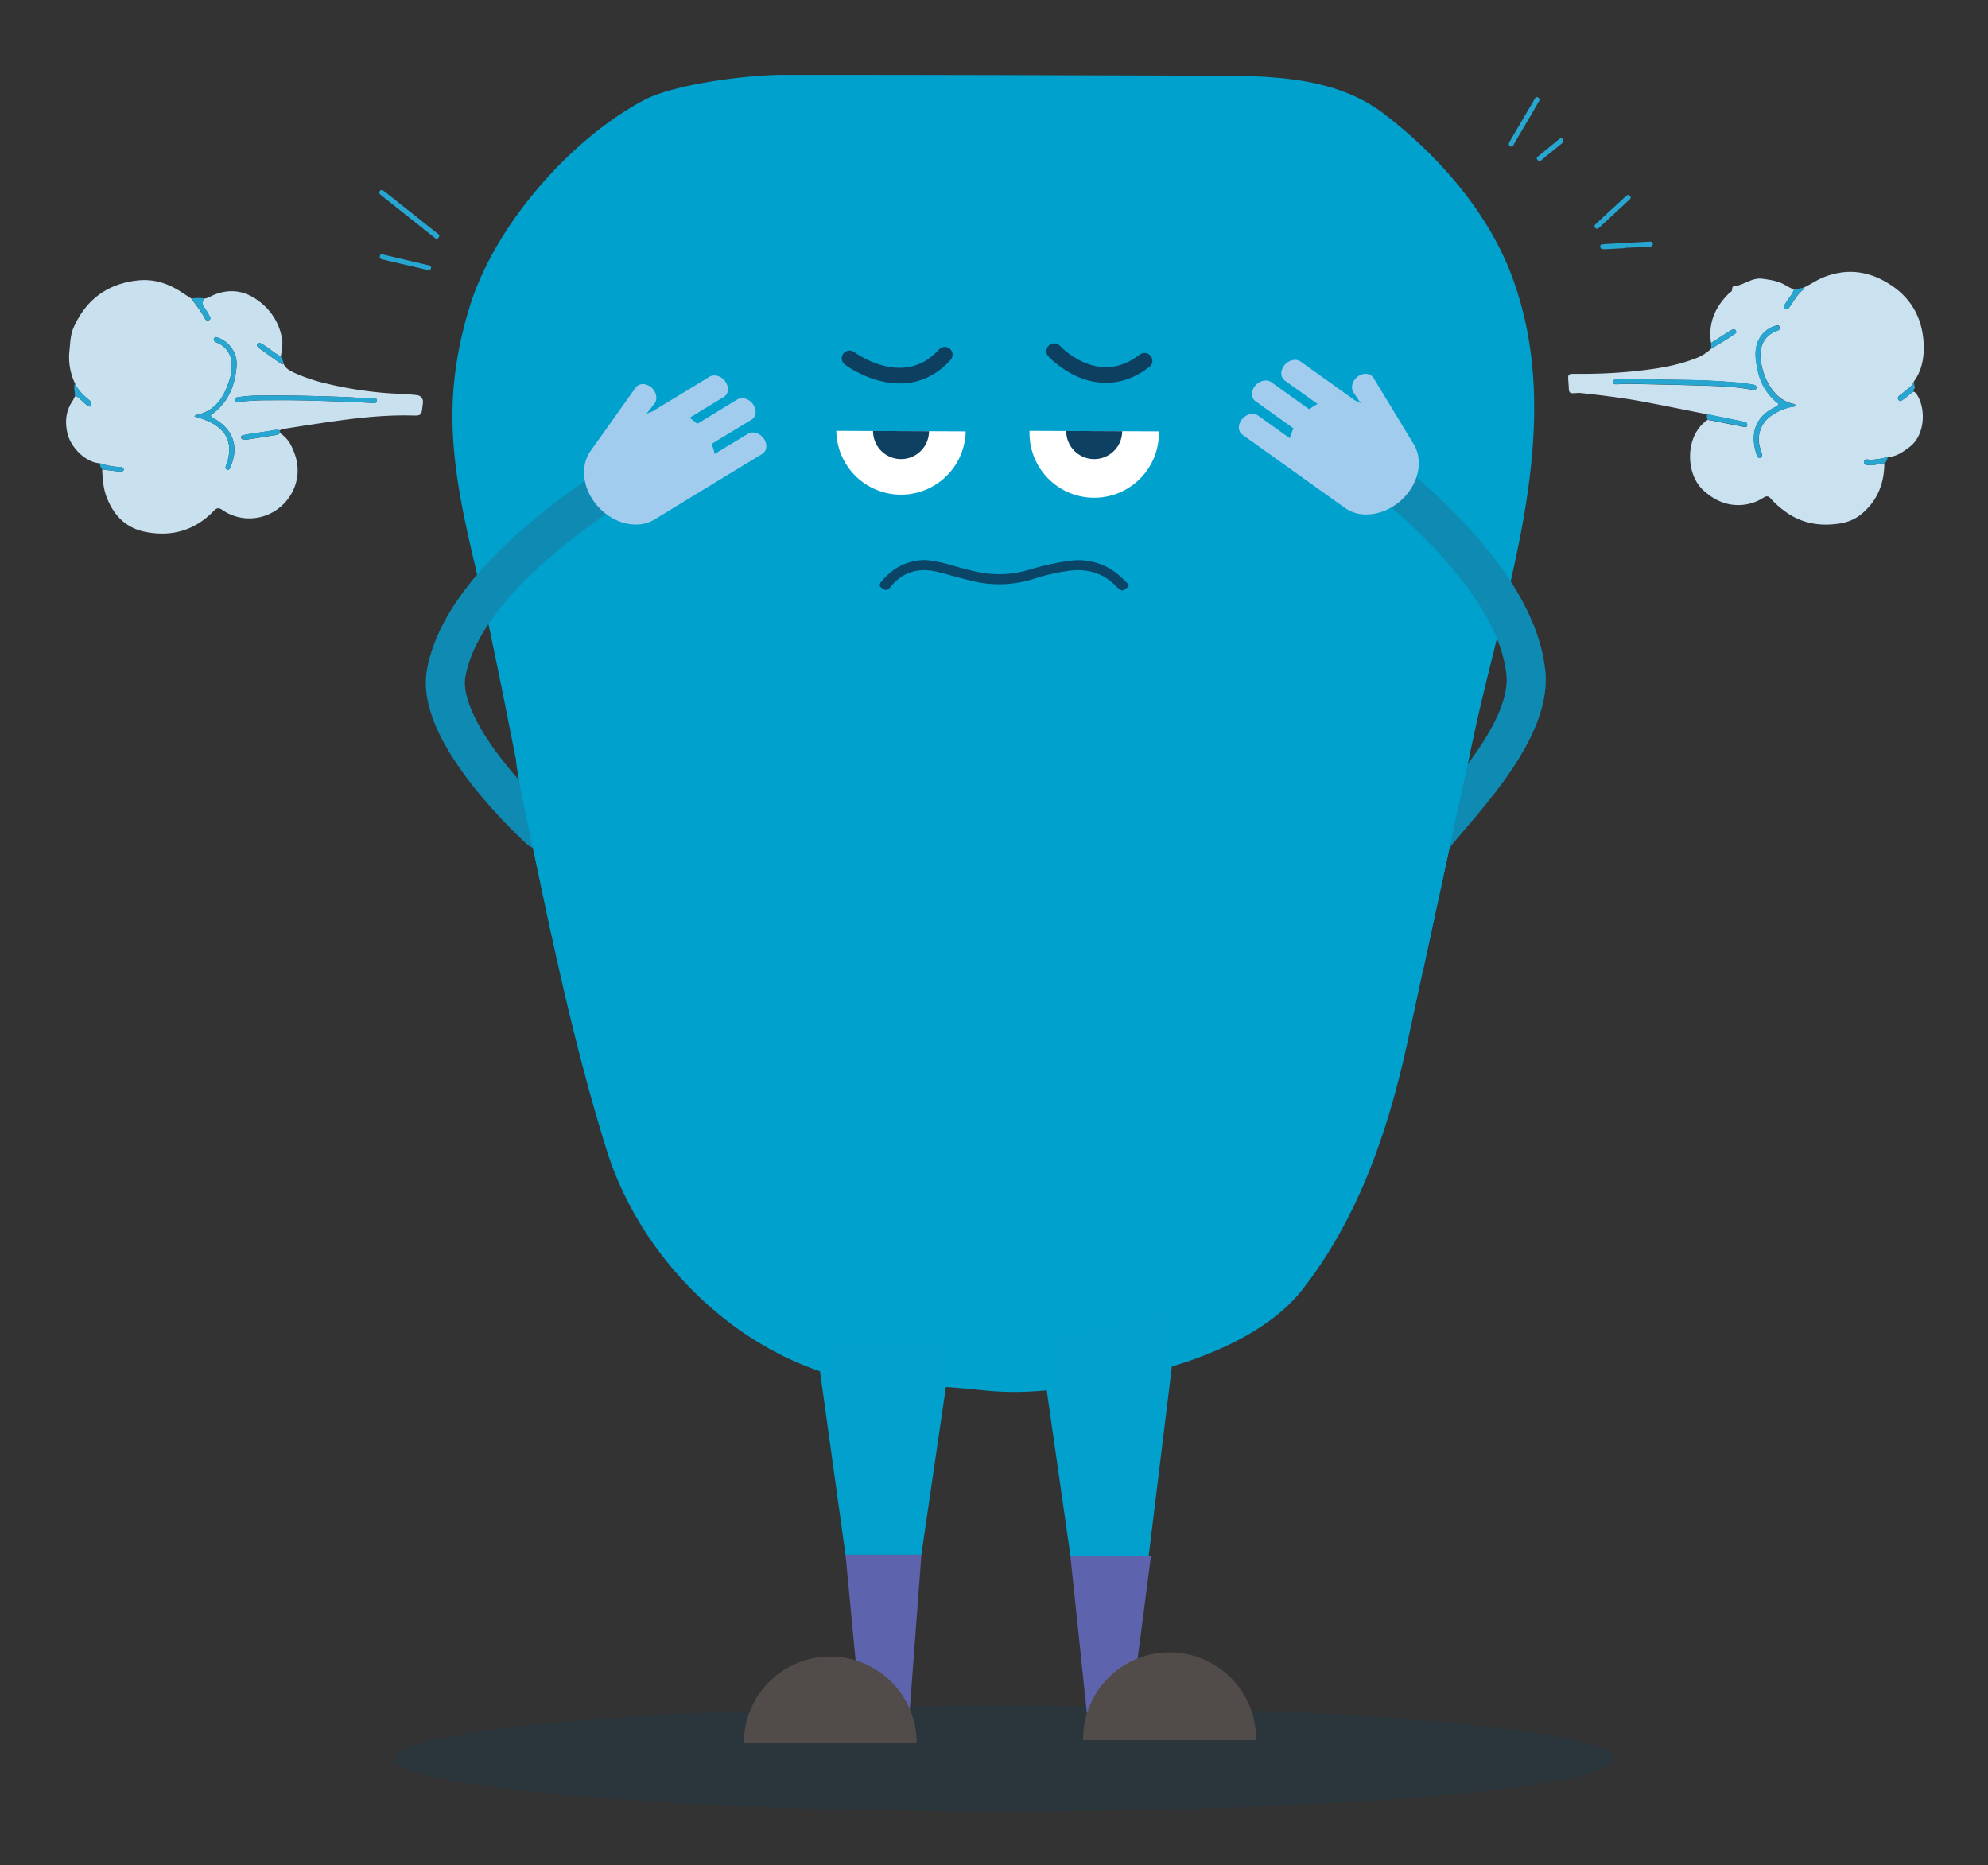 <svg id="Layer_1" data-name="Layer 1" xmlns="http://www.w3.org/2000/svg" viewBox="0 0 928.53 871.01"><rect x="0" y="0" width="928.53" height="871.01" fill="#333333" stroke="none"/><defs><style>.cls-1{fill:#0b4060;opacity:0.2;}.cls-2{fill:#00a1cd;}.cls-3{fill:#02a1cd;}.cls-4{fill:#5e63ad;}.cls-5{fill:#514c49;}.cls-6{fill:#c9e1ef;}.cls-7{fill:#cae1f0;}.cls-8{fill:#27a6d1;}.cls-14,.cls-9{fill:none;stroke-linecap:round;stroke-miterlimit:10;}.cls-9{stroke:#0f8ab2;stroke-width:18.27px;}.cls-10{fill:#a2cced;}.cls-11{fill:#fff;}.cls-12{fill:#0d4061;}.cls-13{fill:#0a4467;}.cls-14{stroke:#0d4060;stroke-width:7.31px;}</style></defs><ellipse class="cls-1" cx="469.02" cy="821.23" rx="284.89" ry="24.62"/><g id="Layer_1-2" data-name="Layer 1"><path class="cls-2" d="M504.43,647.45c-42.88,6-41.72-.25-81.07-.25-63,0-121.39-50.28-140.08-110.32-25-80.27-38.06-166.45-55.89-248.81C218.93,249,207,212.78,212.91,171.81a182.52,182.52,0,0,1,6.89-29.92c12.24-38,47.27-77.27,80.94-95.12,14.3-7.58,48.57-11.83,65.46-11.84,71,0,131.08.19,202.1.41,26,.08,55.62.69,77.85,17.6,24.37,18.53,48.08,44.88,59.58,74.94,26.53,69.33-2.13,145.27-17.08,214.33Q673.13,414,657.59,485.74c-9,41.78-22.81,82.45-49.05,116.21C586.33,630.53,537.93,642.75,504.43,647.45Z"/><path class="cls-3" d="M485.53,625.76,500,726.82h36.49L550.88,609.3"/><path class="cls-3" d="M380.9,625.34l14,100.74h35.43L445,625.76"/><path class="cls-4" d="M529.35,790.07l-21.39,13-8-76.25h37.59Z"/><path class="cls-4" d="M424.47,804.49l-23.54-15.14-6-63.27h35.43Z"/><path class="cls-5" d="M505.89,812.66a40.39,40.39,0,0,1,80.77-1.27c0,.42,0,.85,0,1.27"/><path class="cls-5" d="M347.41,814a40.38,40.38,0,0,1,80.76,0"/><path class="cls-6" d="M35,179a28.5,28.5,0,0,1-2.59-15c.41-3.75.41-7.58,2-11.12C40.13,140.05,50,132.62,64,131c7.63-.9,14.48,1.28,20.79,5.45l4.61,3c2.14,3.08,4.58,6,6.32,9.31,0,.1.1.2.16.3a1.27,1.27,0,0,0,1.74.44l0,0c.92-.4.64-1.08.3-1.69a26.14,26.14,0,0,0-2.45-4.1c-1.23-1.5-1-2.83-.14-4.28,1.78-.09,3.18-1.19,4.76-1.81,8.16-3.21,15.37-1.6,22,3.94A27.26,27.26,0,0,1,131.7,158c.53,2.9-.09,5.66-.54,8.47-2.78-1.35-5-3.51-7.64-5.12a18.19,18.19,0,0,0-2.06-1.17.92.92,0,0,0-1.17.43,1,1,0,0,0,0,1.26,7.2,7.2,0,0,0,1.29,1.11c3.23,2.32,6.48,4.62,9.71,6.94.42.3.78.35,1.12,0m.06,0c.83,2,2.59,3,4.45,3.93a80.69,80.69,0,0,0,16.17,5.42,178.24,178.24,0,0,0,28.42,4.37c4.45.31,8.92.37,13.36.91a3.09,3.09,0,0,1,2.68,3.38c-.09.91-.2,1.82-.31,2.73-.37,3-.87,3.48-3.92,3.39-16.72-.51-33.17,2-49.63,4.5-3.67.54-7.34,1.14-11,1.72-.67.11-1.39.1-1.85.74a7.22,7.22,0,0,0-3.72.06c-3.72.6-7.44,1.14-11.17,1.71-.79.13-1.57.3-2.35.45a1,1,0,0,0,0,2h.16a7.44,7.44,0,0,0,2,0c4.17-.63,8.35-1.28,12.51-2a3.56,3.56,0,0,0,2.47-1c3.93,2.47,5.78,6.33,7.17,10.55C142.25,226,133.4,239.07,121,241.6a22.14,22.14,0,0,1-17.3-3.55c-1.7-1.14-2.62-.74-3.79.47-8.61,8.94-19.15,12.19-31.25,10C59.44,247,53.43,241.24,50,232.66c-1.74-4.32-2.11-8.85-2.27-13.43,2.49.32,5,.66,7.47.94a7.05,7.05,0,0,0,2-.07,1,1,0,0,0,.6-.71,1.21,1.21,0,0,0-.4-.89c-.53-.52-1.26-.4-1.94-.43a34.09,34.09,0,0,1-8.71-1.68c-7.17-.48-13.77-7.81-15.21-13.9-1.3-5.43-.84-10.58,2.4-15.31A18.23,18.23,0,0,0,35,185.06c1.28,0,2,1,2.85,1.72,1.36,1.17,2.5,2.67,4.38,3.14.54-2,.59-2.11-.68-3.16-2.63-2.19-5.13-4.5-6.55-7.76ZM90.8,194.51a37.4,37.4,0,0,1,8.55,3.22c6.31,3.69,8.72,8.74,7.35,15.88-.24,1.23-.74,2.41-1.09,3.61-.23.76-.6,1.66.41,2.09s1.29-.54,1.6-1.25c4.07-9.24,1.29-17.11-6.64-22-.9-.56-2.12-.78-2.56-2a10.59,10.59,0,0,1,.85-.79c7.26-5.38,10.36-13,11.17-21.62a13.16,13.16,0,0,0-8.51-13.92c-.77-.27-1.62-.66-2,.44-.28.77.23,1.3.9,1.63s1.07.44,1.57.71a10.93,10.93,0,0,1,5.83,9.13,19.94,19.94,0,0,1-1.16,8.1c-2.52,7.91-6.63,14.41-15.63,16.1C91.34,193.85,91.28,194,90.8,194.51Zm84-8.61c-4.49.25-8.83-.31-13.18-.47-13-.48-26.1-.85-39.16-.68a63,63,0,0,0-11.64.81c-.71.14-1.36.46-1.21,1.35s.83.9,1.57.8a122.41,122.41,0,0,1,15.43-.79c11.35-.16,22.68.26,34,.64,4.58.15,9.16.43,13.74.64.84,0,1.7,0,1.7-1.14-.05-.87-.68-1.12-1.3-1.16Z"/><path class="cls-7" d="M893.8,182.91a2.49,2.49,0,0,1,1.3,1.05c4.58,6.57,4.19,19.29-3.3,24.85-3.09,2.29-6,4.47-10,4.6a37.42,37.42,0,0,1-7.73,1.31c-1.23.15-3.62-1-3.46,1.29.11,1.58,2.36,1.11,3.77,1.17,2,.09,3.74-1.09,5.73-.71-.07,9.7-3.46,17.83-11.2,24a20.52,20.52,0,0,1-9.75,4c-9.67,1.53-18.64-.21-26.51-6.47a38.43,38.43,0,0,1-5.51-5.08c-1.18-1.4-2.08-1.39-3.48-.51a21.75,21.75,0,0,1-11,3.46c-6.77.19-12.21-2.43-17.19-7-6.77-6.25-8-18.87-3.24-27a17.64,17.64,0,0,1,5.28-5.79c.79.13,1.58.23,2.37.39,4.83,1,9.65,1.92,14.48,2.88.67.13,1.42.37,1.65-.6s-.27-1.49-1.22-1.67c-.56-.1-1.11-.29-1.67-.41l-15.82-3.21c-9.75-1.93-19.49-3.92-29.25-5.77s-19.83-3.08-29.81-4.15a9.88,9.88,0,0,0-1.72,0c-3.83.29-3.65.15-3.87-3.69-.32-5.55-1-5.28,4.56-5.26A239.68,239.68,0,0,0,764,173.3c9.28-1,18.57-2.36,27.4-5.74a21.56,21.56,0,0,0,7.86-4.75c2.25-1.35,4.52-2.68,6.76-4.07,1.36-.84,2.69-1.74,4-2.63.57-.39,1.22-.81.78-1.64s-1.28-.79-2.06-.36c-.6.32-1.19.69-1.76,1.06-2.61,1.66-5.2,3.34-7.8,5-1.47-9.39,2-17,8.59-23.4a2,2,0,0,1,.56-.39c1.21-.54.21-2.57,1.53-2.7,4.66-.46,8.42-4.21,13.38-3.5,3.84.55,7.67,1.07,11,3.21,1.15.72,2.44,1.24,3.66,1.85a11,11,0,0,1-1.8,3.26c-.93,1.3-1.83,2.63-2.66,4-.36.6-.54,1.38.22,1.82a1.41,1.41,0,0,0,1.82-.49c.36-.44.66-.93,1-1.4,1.79-2.51,3.27-5.25,5.78-7.18.33-.25.26-.59,0-.86,3.12-1.36,5.86-3.38,9-4.7,11.31-4.71,21.92-3.17,31.92,3.42,10.36,6.83,15.2,16.84,15.34,29,.07,5.71-1.12,11.34-4.67,16.14a5.61,5.61,0,0,1-2.24,2.9c-1.33,1.07-2.6,2.21-4,3.21-1,.69-1.62,1.52-.79,2.5s1.67-.09,2.36-.5C890.86,185.39,892.06,183.78,893.8,182.91Zm-63,5.79a5.91,5.91,0,0,1-2.55,1.83c-8.73,4.72-10.72,12.32-7.92,21.38a6,6,0,0,0,.48,1.28,1.13,1.13,0,0,0,1.46.54,1,1,0,0,0,.79-1.17.94.94,0,0,0,0-.16c-.26-1-.6-2-.9-3a13.36,13.36,0,0,1,5.06-15.21,25.61,25.61,0,0,1,9.37-4.13c.7-.17,1.67.15,2-.85-.23-.55-.7-.57-1.13-.66-4.52-1-7.81-3.73-10.34-7.46a28.42,28.42,0,0,1-4.72-13.5c-.53-5.78,1.31-10.66,7.31-13l.65-.22a1.23,1.23,0,0,0,.8-1.53.69.69,0,0,0,0-.13c-.24-.91-.9-.86-1.63-.64a12.54,12.54,0,0,0-8.18,6.84c-2.15,4.7-1.32,9.5-.3,14.19a25.85,25.85,0,0,0,9.8,15.6Zm-75.1-11.8v.1H755a1.32,1.32,0,0,0-1.44,1.18,1.45,1.45,0,0,0,0,.36c0,1,.84.93,1.53.92,2.07-.05,4.13-.21,6.2-.17,9.72.19,19.44.37,29.16.66,9.26.28,18.54.33,27.7,2.06.94.18,2,.4,2.18-.87s-1-1.42-1.84-1.56c-2.26-.35-4.53-.7-6.8-.9-8.68-.79-17.38-1.14-26.09-1.25Q770.65,177.15,755.7,176.9Z"/><path class="cls-8" d="M205.24,110.21a5.84,5.84,0,0,1-.48.8,1,1,0,0,1-1.38.29l-.13-.1c-1.46-1.12-2.88-2.27-4.32-3.41L179.28,92.18c-.54-.43-1.09-.84-1.59-1.31a1.18,1.18,0,0,1-.31-1.64,1.15,1.15,0,0,1,.14-.17c.47-.54,1-.38,1.54,0s.93.68,1.38,1l23.15,18.39C204.19,108.91,205,109.26,205.24,110.21Z"/><path class="cls-8" d="M705.73,68.45c-1-.06-1.33-1.09-.63-2.31,2.41-4.14,4.85-8.28,7.28-12.42,1.39-2.36,2.75-4.74,4.17-7.09.43-.71.74-1.85,2-1,1,.69.39,1.45,0,2.08-1.62,2.89-3.31,5.74-5,8.6-2.08,3.55-4.14,7.11-6.26,10.64C707,67.58,706.78,68.52,705.73,68.45Z"/><path class="cls-8" d="M759.2,115.89l-9.23.49h-1c-1,.08-1.55-.35-1.54-1.35s.82-.9,1.49-1c3.52-.21,7.05-.44,10.58-.63s7.06-.38,10.59-.54c.77,0,1.78-.22,1.87.9s-.75,1.48-1.81,1.51c-3.64.13-7.28.3-10.93.46Z"/><path class="cls-8" d="M199.75,126.09,186.47,123c-2.56-.6-5.11-1.23-7.67-1.83-.84-.19-1.64-.46-1.4-1.52s1.08-.9,1.92-.7q10.17,2.43,20.35,4.81a2,2,0,0,1,.33.09c.69.16,1.45.32,1.33,1.23C201.19,126.18,200.32,126.14,199.75,126.09Z"/><path class="cls-8" d="M761.66,92.22c0,.6-.54.94-.94,1.32q-6.78,6.3-13.59,12.58c-.6.56-1.17,1.19-2,.29s-.18-1.46.42-2q7-6.52,14.1-13c.36-.33.71-.54,1.2-.24A1.57,1.57,0,0,1,761.66,92.22Z"/><path class="cls-8" d="M797.3,193.38l15.82,3.21c.56.12,1.11.31,1.67.41,1,.18,1.46.68,1.22,1.67s-1,.73-1.65.6c-4.83-1-9.65-1.93-14.48-2.88-.79-.16-1.58-.26-2.37-.39A5.54,5.54,0,0,1,797.3,193.38Z"/><path class="cls-8" d="M130.91,202c-.63,1-1.67,1.07-2.63,1.22-4.16.69-8.34,1.34-12.51,2a7.44,7.44,0,0,1-2,0,1,1,0,0,1-1-1,.86.86,0,0,1,0-.16,1,1,0,0,1,.88-.9c.78-.15,1.56-.32,2.35-.45,3.73-.57,7.45-1.11,11.17-1.71a8.35,8.35,0,0,1,3.3-.18Z"/><path class="cls-8" d="M730.24,65.65a2.05,2.05,0,0,1-.94,1.49c-3.07,2.53-6.18,5-9.24,7.57a1.27,1.27,0,0,1-1.79.09,1.21,1.21,0,0,1-.21-.24c-.64-.74-.15-1.18.43-1.64q4.92-4,9.81-8c.51-.41,1-.55,1.5-.06A3.4,3.4,0,0,1,730.24,65.65Z"/><path class="cls-8" d="M95.41,139.38c-.82,1.45-1.09,2.78.14,4.28a26.14,26.14,0,0,1,2.45,4.1c.34.61.62,1.29-.3,1.69a1.27,1.27,0,0,1-1.76-.36l0-.05c-.06-.1-.11-.2-.16-.3-1.74-3.36-4.18-6.23-6.32-9.31A17.66,17.66,0,0,1,95.41,139.38Z"/><path class="cls-8" d="M132.46,169.79c-.36.44-.73.4-1.16.09-3.23-2.32-6.48-4.62-9.71-6.94a7.2,7.2,0,0,1-1.29-1.11,1,1,0,0,1,0-1.26.92.92,0,0,1,1.17-.43,18.19,18.19,0,0,1,2.06,1.17c2.61,1.61,4.86,3.77,7.64,5.12A8,8,0,0,1,132.46,169.79Z"/><path class="cls-8" d="M799.17,160.18c2.6-1.67,5.19-3.35,7.8-5,.57-.37,1.16-.74,1.76-1.06.78-.43,1.57-.57,2.06.36s-.21,1.25-.78,1.64c-1.33.89-2.66,1.79-4,2.63-2.24,1.39-4.51,2.72-6.76,4.07Z"/><path class="cls-8" d="M842.24,134.39c.31.27.38.61,0,.86-2.51,1.93-4,4.67-5.78,7.18a13.48,13.48,0,0,1-1,1.4,1.41,1.41,0,0,1-1.82.49c-.76-.44-.58-1.22-.22-1.82.83-1.36,1.73-2.69,2.66-4a11,11,0,0,0,1.8-3.26Z"/><path class="cls-8" d="M35,179c1.43,3.23,3.93,5.54,6.58,7.73,1.27,1.05,1.22,1.11.68,3.16-1.88-.47-3-2-4.38-3.14C37,186,36.3,185.1,35,185.06,35.05,183.05,34.28,181,35,179Z"/><path class="cls-8" d="M880.11,216.47c-2-.38-3.78.8-5.73.71-1.41-.06-3.66.41-3.77-1.17-.16-2.29,2.23-1.14,3.46-1.29a37.42,37.42,0,0,0,7.73-1.31C881.35,214.5,881.2,215.75,880.11,216.47Z"/><path class="cls-8" d="M893.8,182.91c-1.74.87-2.94,2.48-4.59,3.47-.69.41-1.54,1.47-2.36.5s-.16-1.81.79-2.5c1.37-1,2.64-2.14,4-3.21a5.61,5.61,0,0,0,2.24-2.9c.13.81.25,1.62.38,2.43a.62.62,0,0,0-.31.82v0C893.89,182,893.85,182.45,893.8,182.91Z"/><path class="cls-8" d="M46.75,216.39a34.09,34.09,0,0,0,8.71,1.68,2.54,2.54,0,0,1,1.94.43,1.21,1.21,0,0,1,.4.89,1,1,0,0,1-.6.71,7.05,7.05,0,0,1-2,.07c-2.5-.28-5-.62-7.47-.94C47.17,218.36,46.51,217.53,46.75,216.39Z"/><path class="cls-7" d="M893.93,181.54a.62.62,0,0,1,.28-.83h0A.76.76,0,0,1,893.93,181.54Z"/><path class="cls-8" d="M90.8,194.51c.48-.51.54-.66.63-.67,9-1.69,13.11-8.19,15.63-16.1a19.94,19.94,0,0,0,1.16-8.1,10.93,10.93,0,0,0-5.83-9.13c-.5-.27-1-.46-1.57-.71a1.35,1.35,0,0,1-.9-1.63c.39-1.1,1.24-.71,2-.44a13.16,13.16,0,0,1,8.51,13.92c-.81,8.64-3.91,16.24-11.17,21.62a10.59,10.59,0,0,0-.85.79c.44,1.22,1.66,1.44,2.56,2,7.93,4.89,10.71,12.76,6.64,22-.31.71-.49,1.72-1.6,1.25s-.64-1.33-.41-2.09c.35-1.2.85-2.38,1.09-3.61,1.37-7.14-1-12.19-7.35-15.88A37.32,37.32,0,0,0,90.8,194.51Z"/><path class="cls-8" d="M174.75,185.9a1.11,1.11,0,0,1,1.26,1.16c0,1.14-.86,1.18-1.7,1.14-4.58-.21-9.16-.49-13.74-.64-11.33-.38-22.66-.8-34-.64a122.41,122.41,0,0,0-15.43.79c-.74.1-1.42.11-1.57-.8s.5-1.21,1.21-1.35a63,63,0,0,1,11.64-.81c13.06-.17,26.11.2,39.16.68C165.92,185.59,170.26,186.15,174.75,185.9Z"/><path class="cls-8" d="M830.76,188.7a25.82,25.82,0,0,1-9.83-15.53c-1-4.69-1.85-9.49.3-14.19a12.54,12.54,0,0,1,8.18-6.84c.73-.22,1.39-.27,1.63.64a1.22,1.22,0,0,1-.62,1.61l-.13.05-.65.22c-6,2.31-7.84,7.19-7.31,13a28.42,28.42,0,0,0,4.72,13.5c2.53,3.73,5.82,6.46,10.34,7.46.43.09.9.11,1.13.66-.34,1-1.31.68-2,.85a25.61,25.61,0,0,0-9.37,4.13,13.36,13.36,0,0,0-5.06,15.21c.3,1,.64,2,.9,3a1,1,0,0,1-.59,1.29l-.16,0a1.13,1.13,0,0,1-1.46-.54,6,6,0,0,1-.48-1.28c-2.8-9.06-.81-16.66,7.92-21.38A6,6,0,0,0,830.76,188.7Z"/><path class="cls-8" d="M755.7,176.9c10,.16,19.94.34,29.92.47,8.71.11,17.41.46,26.09,1.25,2.27.2,4.54.55,6.8.9.89.14,2,.33,1.84,1.56s-1.24,1-2.18.87c-9.16-1.73-18.44-1.78-27.7-2.06-9.72-.29-19.44-.47-29.16-.66-2.07,0-4.13.12-6.2.17-.69,0-1.48,0-1.53-.92a1.33,1.33,0,0,1,1.07-1.53,1.45,1.45,0,0,1,.36,0h.69Z"/><path class="cls-9" d="M311.3,211.85s-93.36,49.06-102.91,102.56c-5.16,28.93,43.86,73.06,43.86,73.06"/><path class="cls-10" d="M275.67,210.85c-4.23,6.17-3.85,15.47,1.66,23.25,7,9.92,19.76,13.76,28.32,8.54l21.12-12.89c.15-.09.29-.2.43-.3l.24-.11L356,212c2.23-1.36,2.56-4.6.73-7.19s-5.17-3.6-7.41-2.23L333.77,212a23.91,23.91,0,0,0-1.41-4.69L351,196c2.24-1.37,2.57-4.61.73-7.2s-5.16-3.6-7.4-2.23l-18.62,11.35a25.36,25.36,0,0,0-3.65-2.79l16-9.75c2.23-1.37,2.56-4.6.73-7.2s-5.17-3.59-7.41-2.23L304.7,192.16a14.72,14.72,0,0,0-2.85,1.24l3.83-4.92c1.61-2.06.95-5.45-1.46-7.53h0c-2.4-2.08-5.69-2.1-7.29,0"/><path class="cls-9" d="M624.86,206.13s82.19,53.93,87.82,108c3.05,29.22-35.79,65.77-43.81,77.62"/><path class="cls-10" d="M660.47,207.74c3.77,6.45,2.72,15.7-3.35,23.07-7.72,9.37-20.71,12.27-28.86,6.44l-20.14-14.38c-.14-.1-.26-.22-.4-.33s-.16-.07-.24-.13L580.3,203c-2.13-1.52-2.22-4.78-.2-7.23s5.41-3.21,7.54-1.68l14.8,10.57a23.51,23.51,0,0,1,1.75-4.58L586.45,187.4c-2.13-1.52-2.23-4.78-.21-7.23s5.42-3.21,7.55-1.69l17.74,12.68a26.21,26.21,0,0,1,3.85-2.51l-15.25-10.9c-2.13-1.52-2.22-4.77-.2-7.23s5.41-3.21,7.54-1.68L632.88,187a16,16,0,0,1,2.75,1.44l-3.47-5.18c-1.45-2.17-.55-5.5,2-7.4h0c2.56-1.9,5.83-1.68,7.29.49"/><path class="cls-11" d="M451.05,201.45a30.22,30.22,0,0,1-60.43-.25"/><path class="cls-12" d="M433.91,201.38a13.07,13.07,0,0,1-26.14-.11h0"/><path class="cls-11" d="M541.28,201.45a30.22,30.22,0,1,1-60.43.82c0-.36,0-.71,0-1.07"/><path class="cls-12" d="M524.14,201.38a13.07,13.07,0,1,1-26.14-.11"/><path class="cls-13" d="M432.22,261.54a61.41,61.41,0,0,1,12.3,2.49c4.21,1.15,8.41,2.33,12.71,3.2a48.47,48.47,0,0,0,23.35-1.11A116.21,116.21,0,0,1,500,261.87a28.89,28.89,0,0,1,21.42,5.76,58.49,58.49,0,0,1,4.86,4.46c.73.7,1.47,1.53.23,2.34-1.06.69-2.07,2-3.6.82-.86-.69-1.63-1.48-2.42-2.24-6.14-5.94-13.7-7.6-22.11-6.34a99.1,99.1,0,0,0-15.67,3.69,53.09,53.09,0,0,1-29.64.72c-5-1.24-9.88-2.65-14.85-3.91-9.06-2.31-16.63-.15-22.36,7-1.14,1.42-2,1.79-3.68.69-1.47-1-1.75-1.76-.63-3.11C416.65,265.54,423.1,261.68,432.22,261.54Z"/><path class="cls-14" d="M396.81,167.35s25.52,19.27,44.45-1.69"/><path class="cls-14" d="M492.4,164s19.84,21.72,42.2,4.48"/></g><path class="cls-2" d="M241,354.88c.16,5.95,8.17,42.48,16.32,80.63,5.54,26,40-73.95,40-73.95Z"/><polyline class="cls-2" points="686.58 351.78 664.85 452.23 616.95 372.71 683.45 351.78"/></svg>